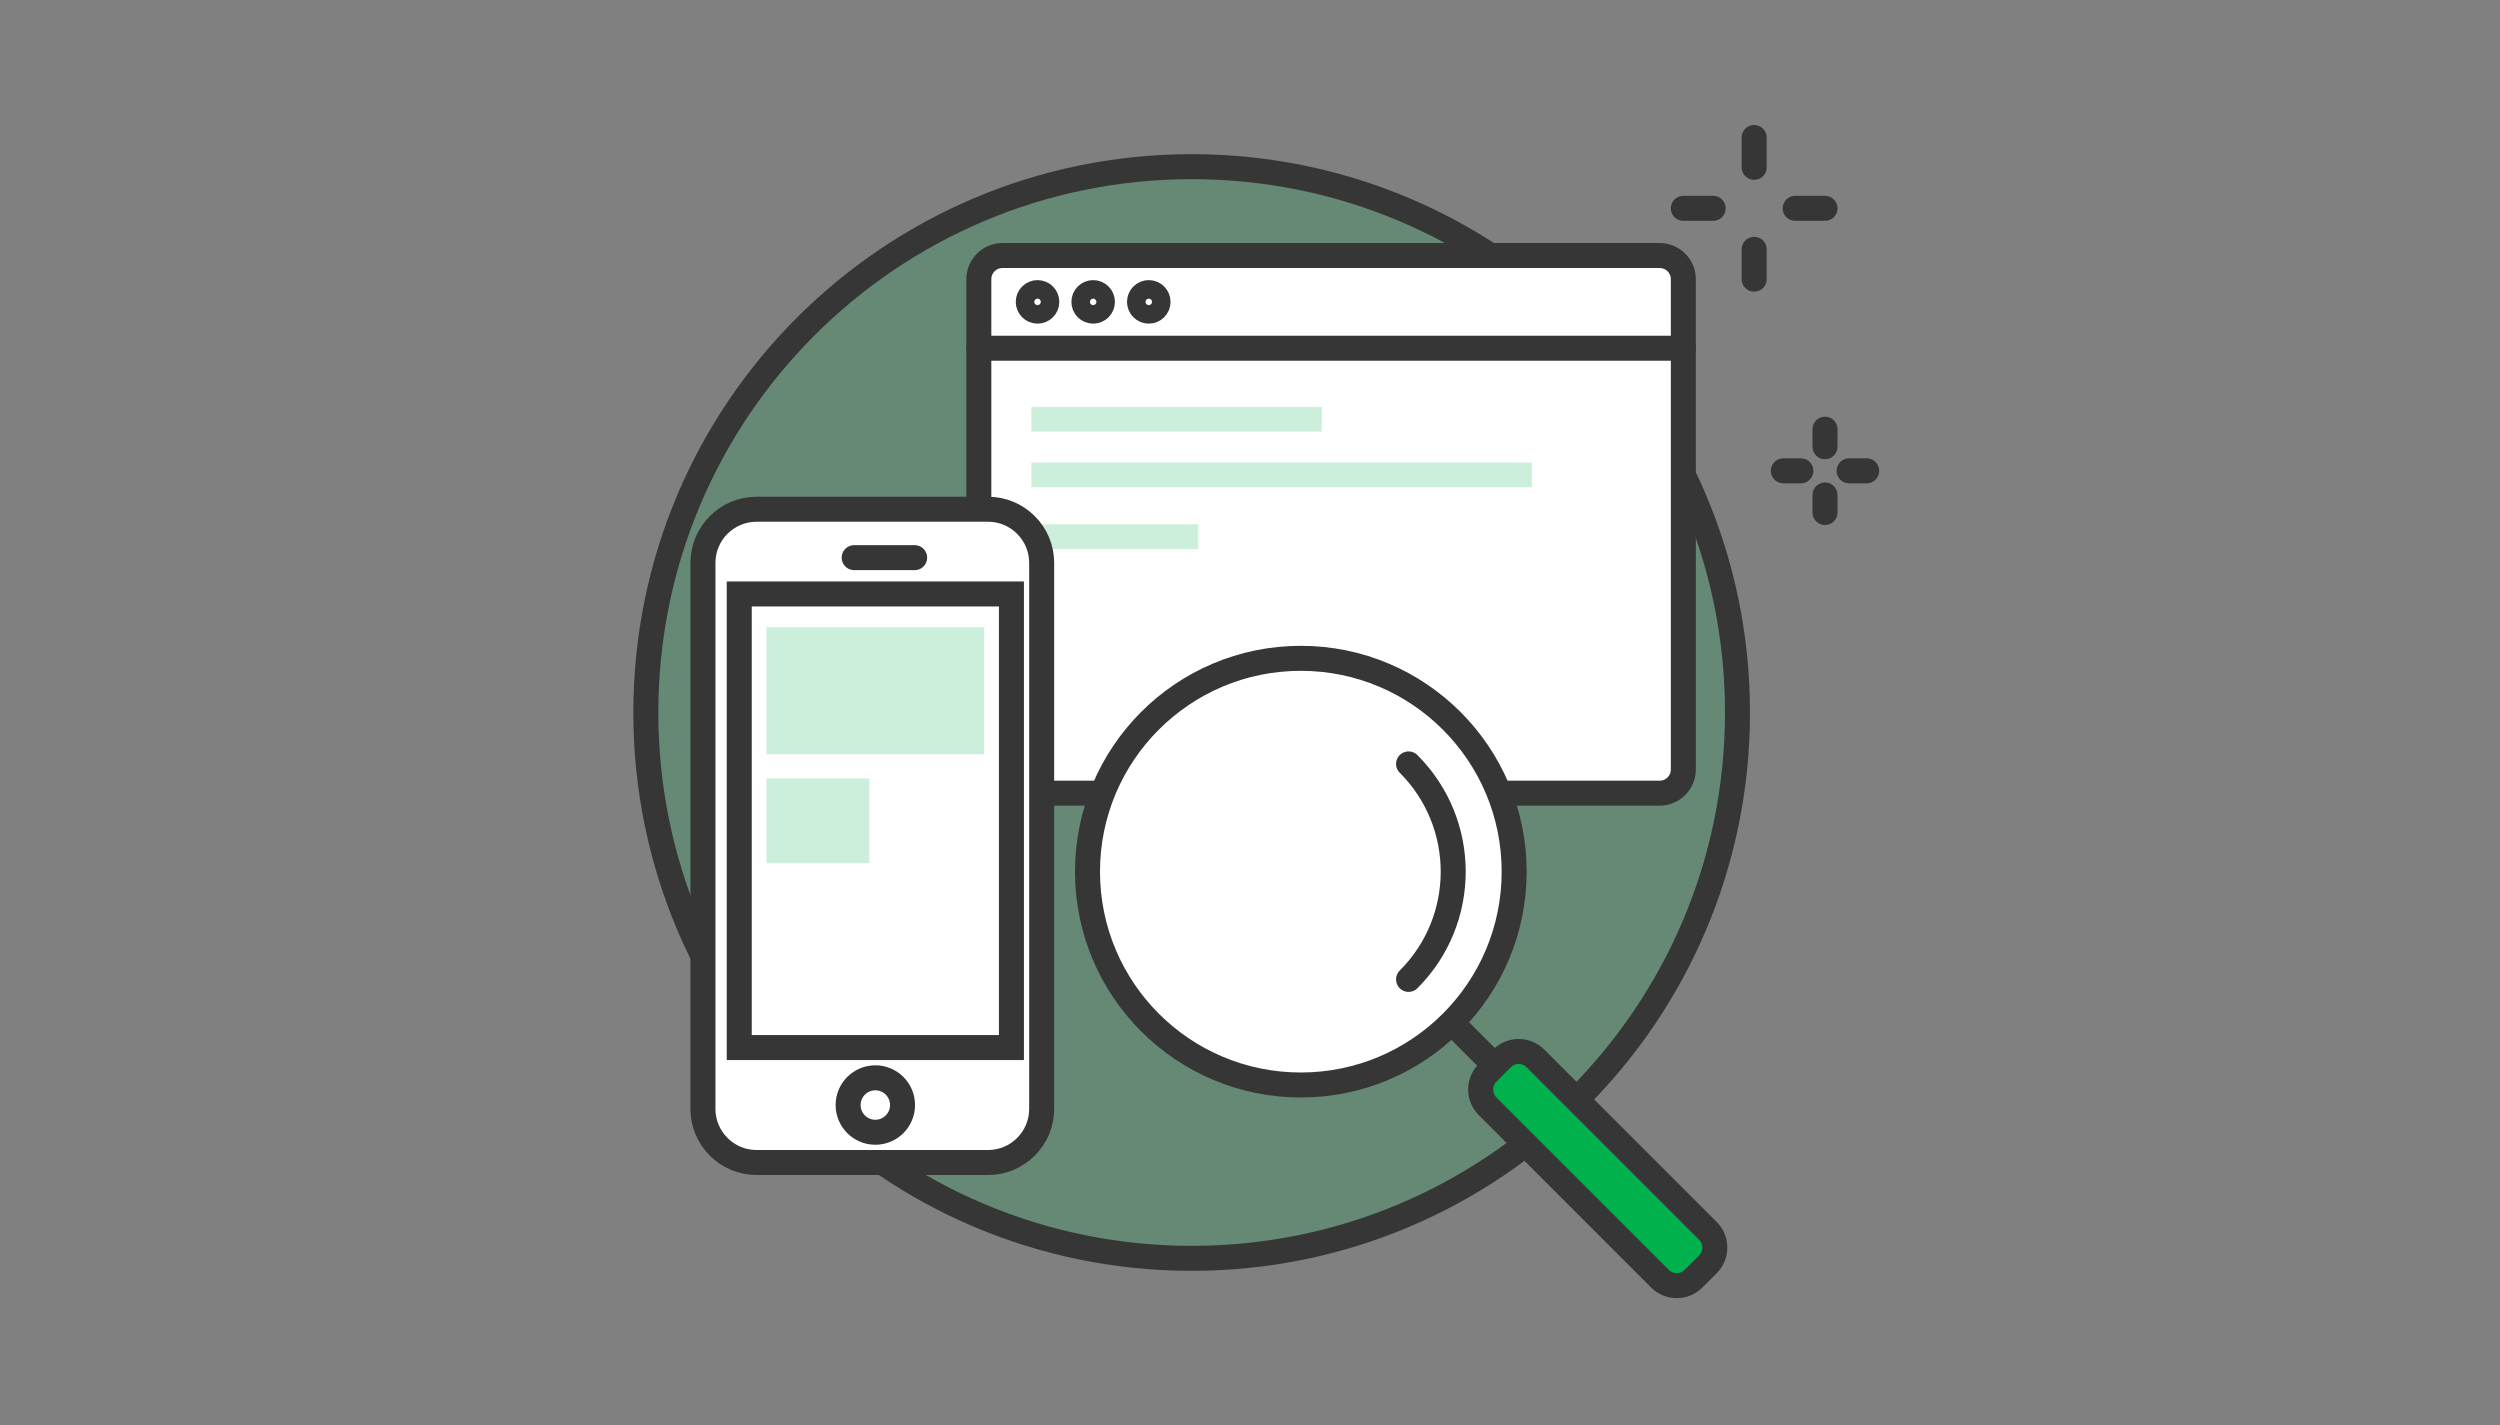 <?xml version="1.0" encoding="UTF-8"?>
<svg width="300px" height="171px" viewBox="0 0 300 171" version="1.1" xmlns="http://www.w3.org/2000/svg" xmlns:xlink="http://www.w3.org/1999/xlink">
    <rect x="0" y="0" width="300" height="171" fill="#808080" stroke="none"/>
    <!-- Generator: Sketch 43.2 (39069) - http://www.bohemiancoding.com/sketch -->
    <title>APITable Landing Page Copy 12</title>
    <desc>Created with Sketch.</desc>
    <defs></defs>
    <g id="Page-1" stroke="none" stroke-width="1" fill="none" fill-rule="evenodd">
        <g id="Page-1-Copy-3" transform="translate(77, 16)">
            <path d="M131.5,69.5 C131.5,105.675 102.175,135 66,135 C29.825,135 0.5,105.675 0.5,69.5 C0.5,33.325 29.825,4 66,4 C102.175,4 131.5,33.325 131.5,69.5 Z" id="Fill-1" fill-opacity="0.2" fill="#00B14D"></path>
            <path d="M131.5,69.5 C131.5,105.675 102.175,135 66,135 C29.825,135 0.5,105.675 0.5,69.5 C0.5,33.325 29.825,4 66,4 C102.175,4 131.5,33.325 131.5,69.5 Z" id="Stroke-3" stroke="#363636" stroke-width="3" stroke-linecap="round"></path>
            <path d="M122.165,79.18 L43.295,79.18 C41.736,79.18 40.46,77.905 40.46,76.345 L40.46,17.497 C40.46,15.939 41.736,14.663 43.295,14.663 L122.165,14.663 C123.725,14.663 125,15.939 125,17.497 L125,76.345 C125,77.905 123.725,79.18 122.165,79.18" id="Fill-5" fill="#FFFFFF"></path>
            <path d="M122.165,79.18 L43.295,79.18 C41.736,79.18 40.46,77.905 40.46,76.345 L40.46,17.497 C40.46,15.939 41.736,14.663 43.295,14.663 L122.165,14.663 C123.725,14.663 125,15.939 125,17.497 L125,76.345 C125,77.905 123.725,79.18 122.165,79.18 Z" id="Stroke-7" stroke="#363636" stroke-width="3" stroke-linecap="round"></path>
            <path d="M40.46,25.787 L125,25.787" id="Stroke-9" stroke="#363636" stroke-width="3" stroke-linecap="round"></path>
            <path d="M48.618,20.225 C48.618,20.839 48.12,21.337 47.505,21.337 C46.89,21.337 46.392,20.839 46.392,20.225 C46.392,19.611 46.89,19.113 47.505,19.113 C48.12,19.113 48.618,19.611 48.618,20.225 Z" id="Stroke-11" stroke="#363636" stroke-width="3" stroke-linecap="round"></path>
            <path d="M55.292,20.225 C55.292,20.839 54.794,21.337 54.18,21.337 C53.565,21.337 53.067,20.839 53.067,20.225 C53.067,19.611 53.565,19.113 54.18,19.113 C54.794,19.113 55.292,19.611 55.292,20.225 Z" id="Stroke-13" stroke="#363636" stroke-width="3" stroke-linecap="round"></path>
            <path d="M61.966,20.225 C61.966,20.839 61.468,21.337 60.854,21.337 C60.239,21.337 59.741,20.839 59.741,20.225 C59.741,19.611 60.239,19.113 60.854,19.113 C61.468,19.113 61.966,19.611 61.966,20.225 Z" id="Stroke-15" stroke="#363636" stroke-width="3" stroke-linecap="round"></path>
            <polygon id="Fill-17" fill-opacity="0.2" fill="#00B14D" points="46.764 35.798 81.618 35.798 81.618 32.831 46.764 32.831"></polygon>
            <polygon id="Fill-19" fill-opacity="0.2" fill="#00B14D" points="46.764 42.472 106.831 42.472 106.831 39.506 46.764 39.506"></polygon>
            <polygon id="Fill-21" fill-opacity="0.2" fill="#00B14D" points="46.764 49.888 66.786 49.888 66.786 46.921 46.764 46.921"></polygon>
            <path d="M41.583,123.5 L13.771,123.5 C10.242,123.5 7.354,120.612 7.354,117.083 L7.354,51.528 C7.354,47.999 10.242,45.111 13.771,45.111 L41.583,45.111 C45.112,45.111 48,47.999 48,51.528 L48,117.083 C48,120.612 45.112,123.5 41.583,123.5" id="Fill-23" fill="#FFFFFF"></path>
            <path d="M41.583,123.5 L13.771,123.5 C10.242,123.5 7.354,120.612 7.354,117.083 L7.354,51.528 C7.354,47.999 10.242,45.111 13.771,45.111 L41.583,45.111 C45.112,45.111 48,47.999 48,51.528 L48,117.083 C48,120.612 45.112,123.5 41.583,123.5 Z" id="Stroke-25" stroke="#363636" stroke-width="3" stroke-linecap="round"></path>
            <polygon id="Stroke-27" stroke="#363636" stroke-width="3" stroke-linecap="round" points="11.709 109.709 44.371 109.709 44.371 55.272 11.709 55.272"></polygon>
            <path d="M25.5,50.917 L32.758,50.917" id="Stroke-29" stroke="#363636" stroke-width="3" stroke-linecap="round"></path>
            <path d="M31.306,116.604 C31.306,118.408 29.844,119.871 28.04,119.871 C26.237,119.871 24.774,118.408 24.774,116.604 C24.774,114.8 26.237,113.338 28.04,113.338 C29.844,113.338 31.306,114.8 31.306,116.604 Z" id="Stroke-31" stroke="#363636" stroke-width="3" stroke-linecap="round"></path>
            <polygon id="Fill-32" fill-opacity="0.2" fill="#00B14D" points="14.975 74.506 41.104 74.506 41.104 59.264 14.975 59.264"></polygon>
            <polygon id="Fill-33" fill-opacity="0.2" fill="#00B14D" points="14.975 87.572 27.314 87.572 27.314 77.41 14.975 77.41"></polygon>
            <path d="M104.699,88.599 C104.699,102.738 93.238,114.199 79.099,114.199 C64.961,114.199 53.5,102.738 53.5,88.599 C53.5,74.46 64.961,62.999 79.099,62.999 C93.238,62.999 104.699,74.46 104.699,88.599" id="Fill-34" fill="#FFFFFF"></path>
            <path d="M104.699,88.599 C104.699,102.738 93.238,114.199 79.099,114.199 C64.961,114.199 53.5,102.738 53.5,88.599 C53.5,74.46 64.961,62.999 79.099,62.999 C93.238,62.999 104.699,74.46 104.699,88.599 Z" id="Stroke-35" stroke="#363636" stroke-width="3" stroke-linecap="round"></path>
            <path d="M92.029,75.669 C99.171,82.811 99.171,94.388 92.029,101.528" id="Stroke-36" stroke="#363636" stroke-width="3" stroke-linecap="round"></path>
            <path d="M127.952,135.714 L126.215,137.451 C125.112,138.554 123.308,138.554 122.206,137.451 L101.505,116.75 C100.402,115.648 100.402,113.844 101.505,112.741 L103.242,111.004 C104.345,109.902 106.148,109.902 107.251,111.004 L127.952,131.705 C129.055,132.808 129.055,134.611 127.952,135.714" id="Fill-37" fill="#00B14D"></path>
            <path d="M127.952,135.714 L126.215,137.451 C125.112,138.554 123.308,138.554 122.206,137.451 L101.505,116.75 C100.402,115.648 100.402,113.844 101.505,112.741 L103.242,111.004 C104.345,109.902 106.148,109.902 107.251,111.004 L127.952,131.705 C129.055,132.808 129.055,134.611 127.952,135.714 Z" id="Stroke-38" stroke="#363636" stroke-width="3" stroke-linecap="round"></path>
            <path d="M97.776,107.276 L101.798,111.298" id="Stroke-39" stroke="#363636" stroke-width="3" stroke-linecap="round"></path>
            <path d="M142,35.5 L142,37.605" id="Stroke-40" stroke="#363636" stroke-width="3" stroke-linecap="round"></path>
            <path d="M142,43.394 L142,45.499" id="Stroke-41" stroke="#363636" stroke-width="3" stroke-linecap="round"></path>
            <path d="M147,40.5 L144.895,40.5" id="Stroke-42" stroke="#363636" stroke-width="3" stroke-linecap="round"></path>
            <path d="M139.106,40.5 L137,40.5" id="Stroke-43" stroke="#363636" stroke-width="3" stroke-linecap="round"></path>
            <path d="M133.5,0.5 L133.5,4.079" id="Stroke-44" stroke="#363636" stroke-width="3" stroke-linecap="round"></path>
            <path d="M133.5,13.921 L133.5,17.5" id="Stroke-45" stroke="#363636" stroke-width="3" stroke-linecap="round"></path>
            <path d="M142,9 L138.421,9" id="Stroke-46" stroke="#363636" stroke-width="3" stroke-linecap="round"></path>
            <path d="M128.579,9 L125,9" id="Stroke-47" stroke="#363636" stroke-width="3" stroke-linecap="round"></path>
        </g>
    </g>
</svg>